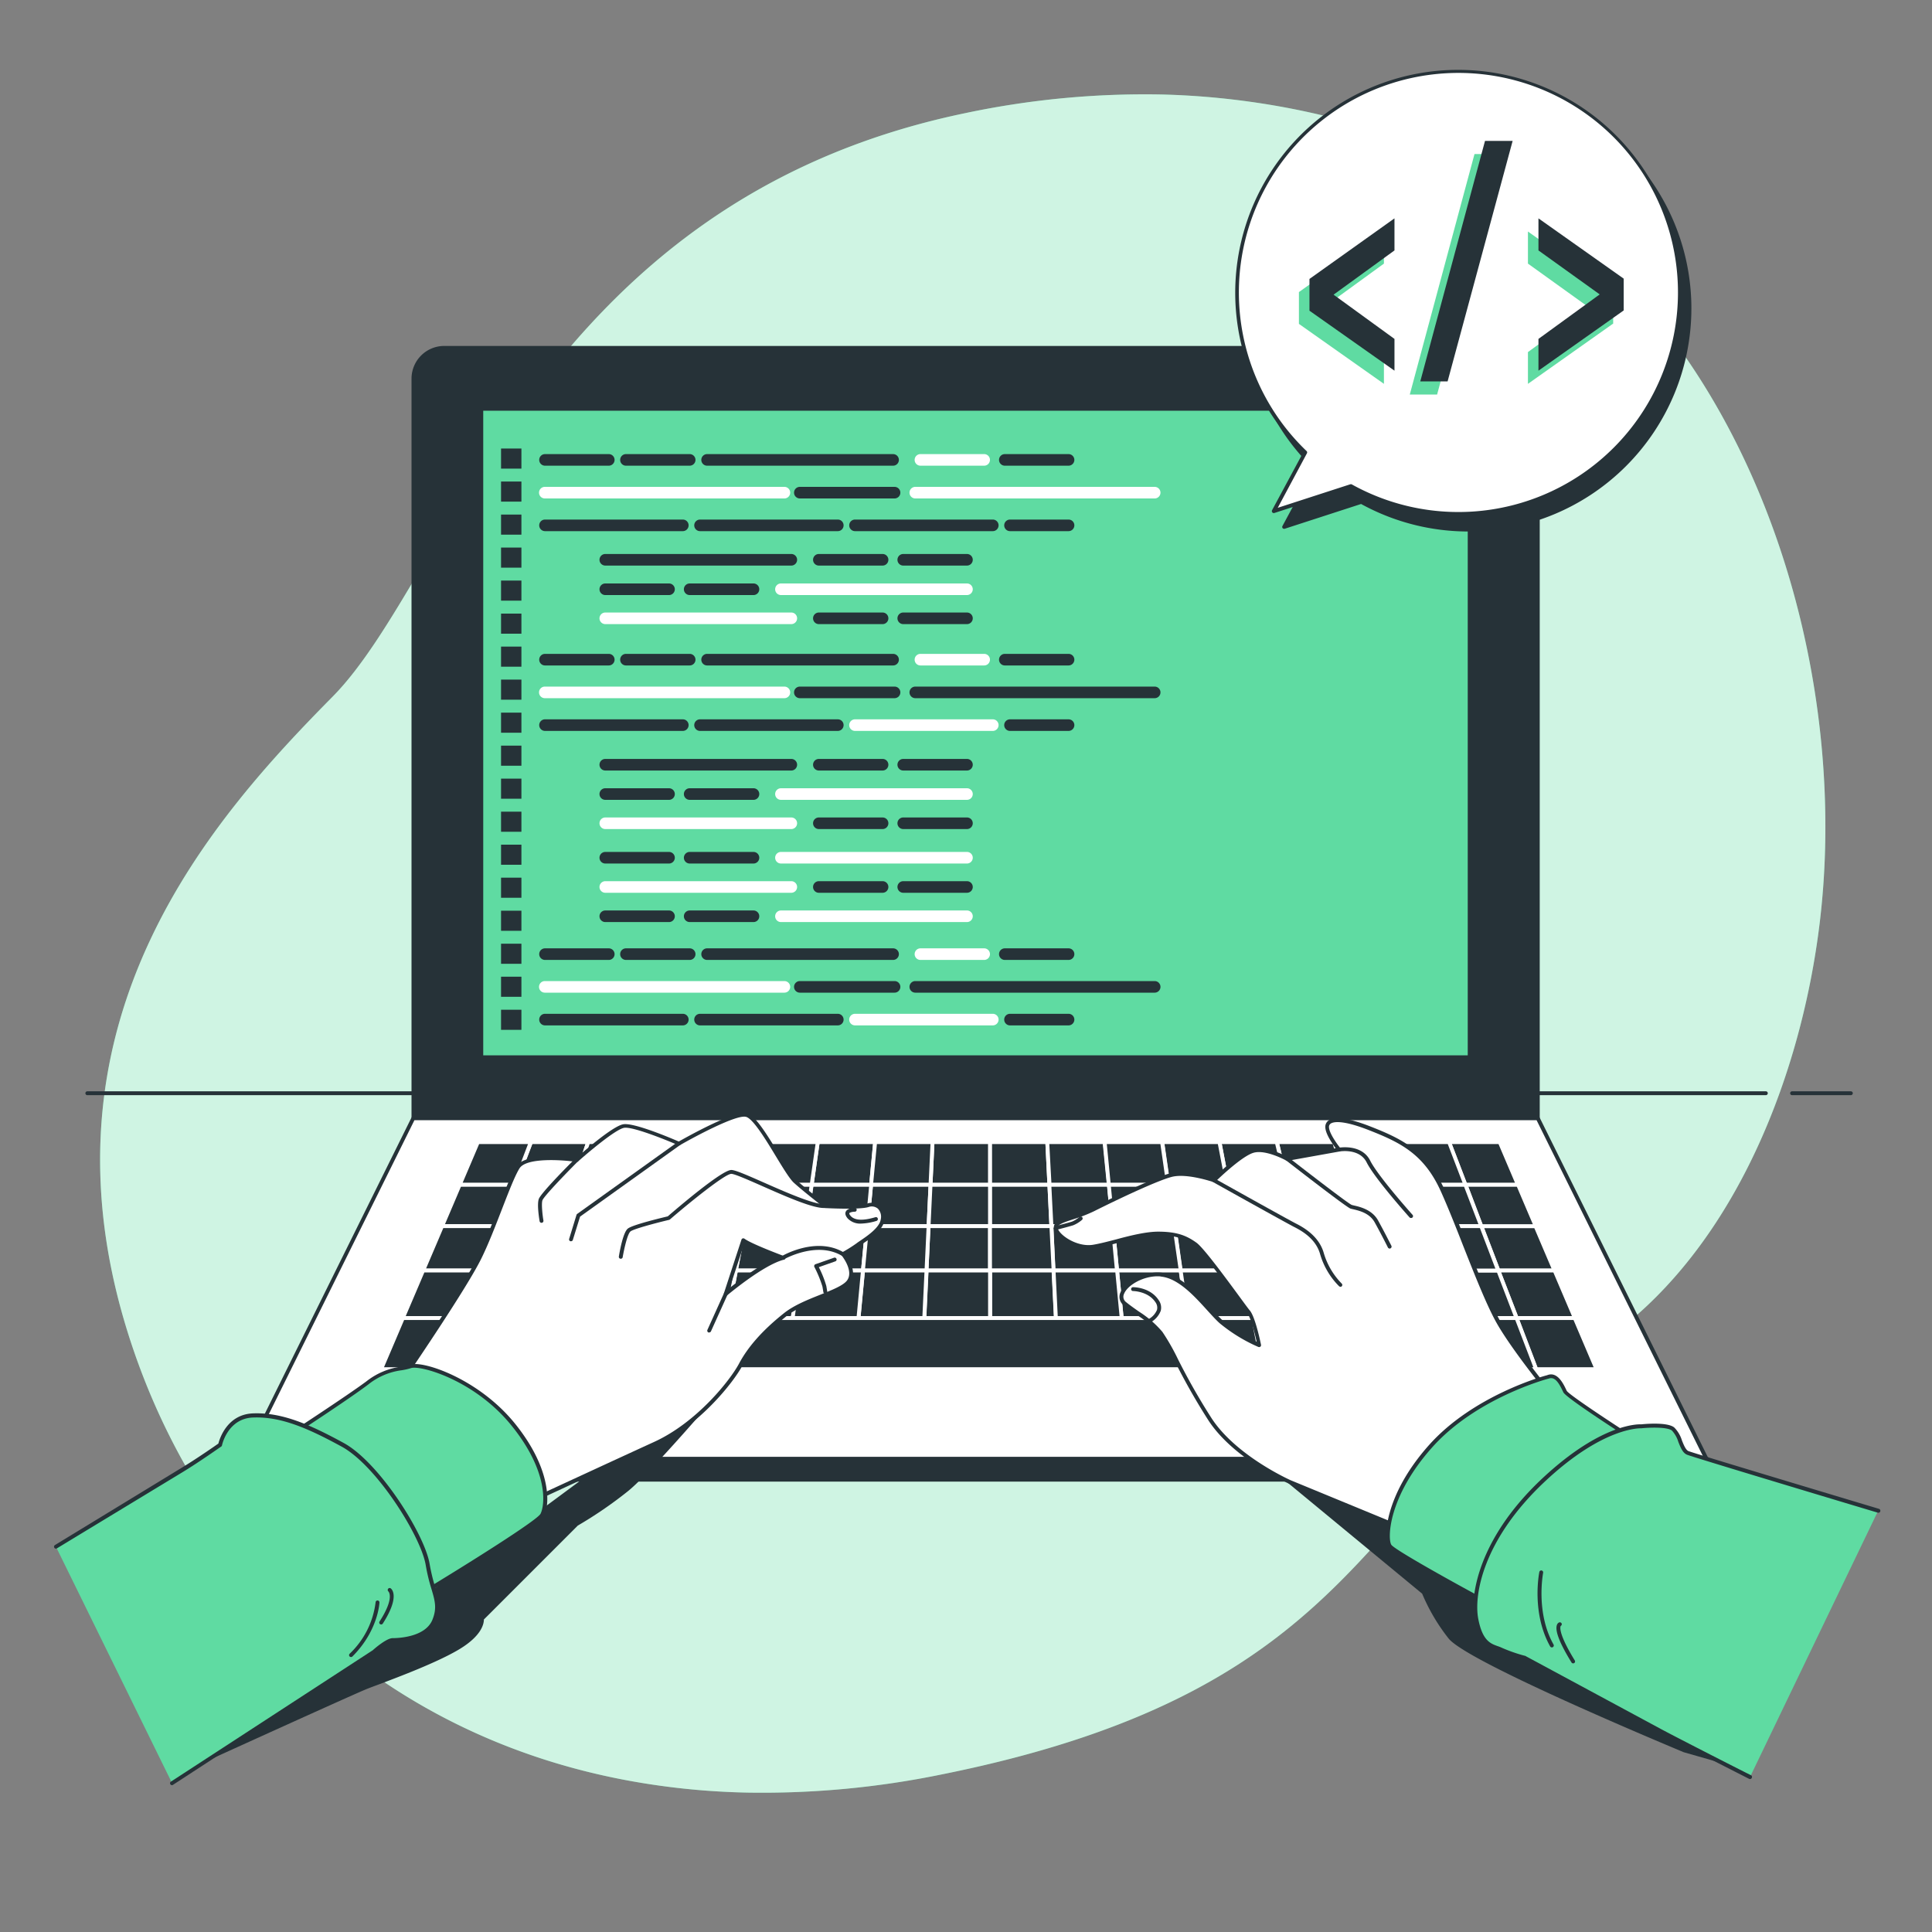 <svg xmlns="http://www.w3.org/2000/svg" viewBox="0 0 500 500"><rect x="0" y="0" width="500" height="500" fill="#808080" stroke="none"/><g id="freepik--background-simple--inject-2"><path d="M471,238.3c-4.94,41.8-24,90.4-62.14,112.73-57.6,33.74-52.78,85.63-165.2,108.2a230.54,230.54,0,0,1-49.84,4.7,191.28,191.28,0,0,1-24.47-2c-71.44-10.44-119.53-60.1-137.17-120C9,263,55.33,211.42,86.06,180.32s53.22-128,163.56-151a224.36,224.36,0,0,1,51.23-4.86c39.26,1,82.08,13.85,111.71,40.76q3.35,3,6.5,6.27C460.24,113.72,477.74,181.31,471,238.3Z" style="fill:#5FDBA2"></path><path d="M471,238.3c-4.94,41.8-24,90.4-62.14,112.73-57.6,33.74-52.78,85.63-165.2,108.2a230.54,230.54,0,0,1-49.84,4.7,191.28,191.28,0,0,1-24.47-2c-71.44-10.44-119.53-60.1-137.17-120C9,263,55.33,211.42,86.06,180.32s53.22-128,163.56-151a224.36,224.36,0,0,1,51.23-4.86c39.26,1,82.08,13.85,111.71,40.76q3.35,3,6.5,6.27C460.24,113.72,477.74,181.31,471,238.3Z" style="fill:#fff;opacity:0.7"></path></g><g id="freepik--Table--inject-2"><path d="M479,283.43H463.79a.5.5,0,0,1-.5-.5.5.5,0,0,1,.5-.5H479a.5.5,0,0,1,.5.5A.51.51,0,0,1,479,283.43Z" style="fill:#263238"></path><path d="M457,283.43H22.6a.5.5,0,0,1-.5-.5.5.5,0,0,1,.5-.5H457a.5.5,0,0,1,.5.5A.51.51,0,0,1,457,283.43Z" style="fill:#263238"></path></g><g id="freepik--Device--inject-2"><path d="M114.91,90H390a8,8,0,0,1,8,8V289.41a0,0,0,0,1,0,0h-291a0,0,0,0,1,0,0V98A8,8,0,0,1,114.91,90Z" style="fill:#263238"></path><path d="M398,289.91h-291a.5.5,0,0,1-.5-.5V98a8.47,8.47,0,0,1,8.47-8.47H390A8.48,8.48,0,0,1,398.48,98V289.41A.5.5,0,0,1,398,289.91Zm-290.54-1h290V98A7.48,7.48,0,0,0,390,90.5H114.91A7.48,7.48,0,0,0,107.44,98Z" style="fill:#263238"></path><polygon points="441.63 377.57 63.28 377.57 106.94 289.41 397.98 289.41 441.63 377.57" style="fill:#fff"></polygon><path d="M441.63,378.07H63.28a.52.52,0,0,1-.43-.24.48.48,0,0,1,0-.48l43.66-88.16a.5.5,0,0,1,.45-.28H398a.49.49,0,0,1,.44.28l43.66,88.16a.48.48,0,0,1,0,.48A.51.51,0,0,1,441.63,378.07Zm-377.55-1H440.83l-43.16-87.16H107.25Z" style="fill:#263238"></path><rect x="124.56" y="105.79" width="255.78" height="167.84" style="fill:#5FDBA2"></rect><path d="M380.35,274.12H124.56a.5.5,0,0,1-.5-.5V105.79a.5.5,0,0,1,.5-.5H380.35a.5.5,0,0,1,.5.5V273.62A.5.5,0,0,1,380.35,274.12Zm-255.29-1H379.85V106.29H125.06Z" style="fill:#263238"></path><polygon points="240.31 317.32 240.82 306.58 225.44 306.58 224.42 317.32 240.31 317.32" style="fill:#263238"></polygon><path d="M240.32,317.82h-15.9a.52.52,0,0,1-.37-.16.51.51,0,0,1-.12-.39l1-10.74a.5.5,0,0,1,.5-.45h15.38a.48.48,0,0,1,.36.15.47.47,0,0,1,.14.37l-.51,10.74A.5.5,0,0,1,240.32,317.82Zm-15.35-1h14.87l.46-9.74H225.9Z" style="fill:#fff"></path><polygon points="272.1 317.32 271.57 306.58 256.2 306.58 256.21 317.32 272.1 317.32" style="fill:#263238"></polygon><path d="M272.1,317.82H256.21a.5.5,0,0,1-.5-.5V306.58a.48.48,0,0,1,.5-.5h15.38a.49.49,0,0,1,.49.47l.53,10.74a.47.47,0,0,1-.14.37A.48.48,0,0,1,272.1,317.82Zm-15.39-1h14.86l-.47-9.74H256.7Z" style="fill:#fff"></path><polygon points="354.87 328.8 371.31 328.8 367.45 317.32 351.56 317.32 354.87 328.8" style="fill:#263238"></polygon><path d="M371.31,329.3H354.87a.49.49,0,0,1-.48-.36l-3.31-11.48a.53.53,0,0,1,.08-.44.49.49,0,0,1,.4-.2h15.89a.51.51,0,0,1,.48.34l3.86,11.48a.54.54,0,0,1-.07.46A.5.5,0,0,1,371.31,329.3Zm-16.06-1h15.37l-3.53-10.48H352.22Z" style="fill:#fff"></path><polygon points="224.42 317.32 225.44 306.58 210.06 306.58 208.53 317.32 224.42 317.32" style="fill:#263238"></polygon><path d="M224.42,317.82H208.53a.52.52,0,0,1-.38-.17.49.49,0,0,1-.11-.4l1.53-10.74a.49.49,0,0,1,.49-.43h15.38a.51.51,0,0,1,.37.16.48.48,0,0,1,.13.38l-1,10.75A.5.5,0,0,1,224.42,317.82Zm-15.31-1H224l.92-9.74H210.5Z" style="fill:#fff"></path><polygon points="192.64 317.32 194.69 306.58 179.31 306.58 176.75 317.32 192.64 317.32" style="fill:#263238"></polygon><path d="M192.64,317.82H176.75a.51.51,0,0,1-.4-.19.51.51,0,0,1-.09-.43l2.56-10.74a.5.5,0,0,1,.49-.38h15.38a.48.48,0,0,1,.38.18.5.5,0,0,1,.11.41l-2.05,10.74A.49.49,0,0,1,192.64,317.82Zm-15.26-1h14.85l1.85-9.74H179.7Z" style="fill:#fff"></path><polygon points="335.67 317.32 333.09 306.58 317.71 306.58 319.78 317.32 335.67 317.32" style="fill:#263238"></polygon><path d="M335.67,317.82H319.78a.49.49,0,0,1-.49-.41l-2.07-10.74a.49.49,0,0,1,.49-.59h15.38a.48.48,0,0,1,.48.38l2.59,10.74a.51.51,0,0,1-.1.43A.49.49,0,0,1,335.67,317.82Zm-15.48-1H335l-2.34-9.74H318.31Z" style="fill:#fff"></path><polygon points="351.56 317.32 348.46 306.58 333.09 306.58 335.67 317.32 351.56 317.32" style="fill:#263238"></polygon><path d="M351.56,317.82H335.67a.51.51,0,0,1-.49-.38l-2.58-10.75a.52.52,0,0,1,.09-.42.51.51,0,0,1,.4-.19h15.37a.5.5,0,0,1,.49.36L352,317.18a.5.5,0,0,1-.08.44A.51.51,0,0,1,351.56,317.82Zm-15.5-1H350.9l-2.81-9.74H333.72Z" style="fill:#fff"></path><polygon points="176.75 317.32 179.31 306.58 163.93 306.58 160.85 317.32 176.75 317.32" style="fill:#263238"></polygon><path d="M176.75,317.82h-15.9a.51.51,0,0,1-.4-.2.53.53,0,0,1-.08-.44l3.08-10.74a.49.49,0,0,1,.48-.36h15.38a.51.51,0,0,1,.39.19.49.49,0,0,1,.09.42l-2.56,10.74A.49.49,0,0,1,176.75,317.82Zm-15.23-1h14.83l2.32-9.74H164.31Z" style="fill:#fff"></path><polygon points="287.99 317.32 286.95 306.58 271.57 306.58 272.1 317.32 287.99 317.32" style="fill:#263238"></polygon><path d="M288,317.82H272.1a.5.5,0,0,1-.5-.48l-.52-10.74a.5.5,0,0,1,.13-.37.51.51,0,0,1,.37-.15H287a.49.49,0,0,1,.5.45l1,10.74a.51.51,0,0,1-.5.55Zm-15.41-1h14.86l-.94-9.74H272.1Z" style="fill:#fff"></path><polygon points="367.45 317.32 363.84 306.58 348.46 306.58 351.56 317.32 367.45 317.32" style="fill:#263238"></polygon><path d="M367.45,317.82H351.56a.5.5,0,0,1-.48-.36L348,306.71a.51.51,0,0,1,.48-.63h15.38a.5.5,0,0,1,.48.34l3.61,10.74a.52.52,0,0,1-.07.45A.51.51,0,0,1,367.45,317.82Zm-15.51-1h14.82l-3.28-9.74H349.13Z" style="fill:#fff"></path><polygon points="319.78 317.32 317.71 306.58 302.33 306.58 303.88 317.32 319.78 317.32" style="fill:#263238"></polygon><path d="M319.78,317.82h-15.9a.5.5,0,0,1-.49-.43l-1.55-10.74a.49.49,0,0,1,.49-.57h15.38a.5.5,0,0,1,.49.4l2.07,10.74a.51.51,0,0,1-.49.6Zm-15.46-1h14.85l-1.87-9.74H302.91Z" style="fill:#fff"></path><polygon points="303.88 317.32 302.33 306.58 286.95 306.58 287.99 317.32 303.88 317.32" style="fill:#263238"></polygon><path d="M303.88,317.82H288a.51.51,0,0,1-.5-.45l-1-10.75a.47.47,0,0,1,.12-.38.52.52,0,0,1,.37-.16h15.38a.51.51,0,0,1,.5.42l1.55,10.75a.49.49,0,0,1-.12.4A.52.52,0,0,1,303.88,317.82Zm-15.43-1h14.86l-1.41-9.74H287.5Z" style="fill:#fff"></path><polygon points="256.21 317.32 256.2 306.58 240.82 306.58 240.31 317.32 256.21 317.32" style="fill:#263238"></polygon><path d="M256.21,317.82H240.32a.52.52,0,0,1-.37-.16.5.5,0,0,1-.13-.37l.5-10.74a.5.5,0,0,1,.5-.47H256.2a.5.5,0,0,1,.5.5v10.74a.51.51,0,0,1-.15.35A.47.47,0,0,1,256.21,317.82Zm-15.37-1h14.87v-9.74H241.3Z" style="fill:#fff"></path><polygon points="144.96 317.32 129.07 317.32 124.68 328.8 141.12 328.8 144.96 317.32" style="fill:#263238"></polygon><path d="M141.12,329.3H124.68a.51.51,0,0,1-.41-.21.56.56,0,0,1-.06-.47l4.39-11.48a.51.51,0,0,1,.47-.32H145a.52.52,0,0,1,.41.21.51.51,0,0,1,.07.45L141.6,329A.5.5,0,0,1,141.12,329.3Zm-15.71-1h15.35l3.51-10.48H129.41Z" style="fill:#fff"></path><polygon points="148.55 306.58 133.17 306.58 129.07 317.32 144.96 317.32 148.55 306.58" style="fill:#263238"></polygon><path d="M145,317.82H129.07a.49.49,0,0,1-.41-.22.48.48,0,0,1-.06-.46l4.11-10.74a.48.48,0,0,1,.46-.32h15.38a.49.49,0,0,1,.48.65l-3.59,10.75A.51.51,0,0,1,145,317.82Zm-15.16-1h14.8l3.26-9.74H133.52Z" style="fill:#fff"></path><polygon points="160.85 317.32 163.93 306.58 148.55 306.58 144.96 317.32 160.85 317.32" style="fill:#263238"></polygon><path d="M160.85,317.82H145a.5.5,0,0,1-.47-.66l3.59-10.74a.49.49,0,0,1,.47-.34h15.38a.49.49,0,0,1,.4.2.5.5,0,0,1,.08.43l-3.08,10.75A.5.5,0,0,1,160.85,317.82Zm-15.19-1h14.82l2.79-9.74H148.91Z" style="fill:#fff"></path><polygon points="119.98 341.11 114.93 354.34 132.59 354.34 137.01 341.11 119.98 341.11" style="fill:#263238"></polygon><path d="M132.59,354.84H114.93a.54.54,0,0,1-.42-.22.5.5,0,0,1-.05-.46l5.05-13.23a.51.51,0,0,1,.47-.32h17a.52.52,0,0,1,.41.21.48.48,0,0,1,.06.45l-4.41,13.22A.5.5,0,0,1,132.59,354.84Zm-16.94-1h16.58l4.09-12.23h-16Z" style="fill:#fff"></path><polygon points="141.12 328.8 124.68 328.8 119.98 341.11 137.01 341.11 141.12 328.8" style="fill:#263238"></polygon><path d="M137,341.61H120a.5.5,0,0,1-.47-.68l4.7-12.31a.51.51,0,0,1,.47-.32h16.44a.52.52,0,0,1,.41.21.52.52,0,0,1,.07.45l-4.12,12.31A.5.5,0,0,1,137,341.61Zm-16.31-1h16l3.78-11.31H125Z" style="fill:#fff"></path><polygon points="137.01 341.11 132.59 354.34 150.25 354.34 154.04 341.11 137.01 341.11" style="fill:#263238"></polygon><path d="M150.26,354.84H132.59a.5.5,0,0,1-.47-.66L136.54,341a.5.5,0,0,1,.47-.34h17a.51.51,0,0,1,.4.2.5.5,0,0,1,.08.44l-3.78,13.22A.51.51,0,0,1,150.26,354.84Zm-17-1h16.59l3.5-12.23h-16Z" style="fill:#fff"></path><polygon points="208.53 317.32 210.06 306.58 194.69 306.58 192.64 317.32 208.53 317.32" style="fill:#263238"></polygon><path d="M208.53,317.82H192.64a.53.53,0,0,1-.39-.18.53.53,0,0,1-.1-.42l2-10.74a.51.51,0,0,1,.5-.4h15.37a.5.5,0,0,1,.5.57L209,317.39A.51.51,0,0,1,208.53,317.82Zm-15.29-1H208.1l1.39-9.74H195.1Z" style="fill:#fff"></path><polygon points="206.89 328.8 208.53 317.32 192.64 317.32 190.45 328.8 206.89 328.8" style="fill:#263238"></polygon><path d="M206.89,329.3H190.45a.49.49,0,0,1-.49-.59l2.19-11.49a.49.49,0,0,1,.49-.4h15.89a.5.5,0,0,1,.38.17.53.53,0,0,1,.12.4l-1.64,11.48A.51.51,0,0,1,206.89,329.3Zm-15.84-1h15.41L208,317.82h-14.9Z" style="fill:#fff"></path><polygon points="190.45 328.8 192.64 317.32 176.75 317.32 174.01 328.8 190.45 328.8" style="fill:#263238"></polygon><path d="M190.45,329.3H174a.51.51,0,0,1-.4-.19.52.52,0,0,1-.09-.42l2.74-11.49a.5.5,0,0,1,.49-.38h15.89a.46.46,0,0,1,.38.18.48.48,0,0,1,.11.41l-2.19,11.49A.49.49,0,0,1,190.45,329.3Zm-15.81-1H190l2-10.48H177.14Z" style="fill:#fff"></path><polygon points="223.33 328.8 224.42 317.32 208.53 317.32 206.89 328.8 223.33 328.8" style="fill:#263238"></polygon><path d="M223.33,329.3H206.89a.49.49,0,0,1-.49-.57L208,317.25a.49.49,0,0,1,.49-.43h15.89a.51.51,0,0,1,.37.16.52.52,0,0,1,.13.39l-1.09,11.48A.49.49,0,0,1,223.33,329.3Zm-15.86-1h15.41l1-10.48H209Z" style="fill:#fff"></path><polygon points="160.85 317.32 144.96 317.32 141.12 328.8 157.57 328.8 160.85 317.32" style="fill:#263238"></polygon><path d="M157.57,329.3H141.12a.48.48,0,0,1-.4-.2.49.49,0,0,1-.07-.45l3.84-11.49a.51.51,0,0,1,.47-.34h15.89a.48.48,0,0,1,.4.2.46.46,0,0,1,.08.44l-3.28,11.48A.5.5,0,0,1,157.57,329.3Zm-15.75-1h15.37l3-10.48H145.32Z" style="fill:#fff"></path><polygon points="358.42 341.11 375.45 341.11 371.31 328.8 354.87 328.8 358.42 341.11" style="fill:#263238"></polygon><path d="M375.45,341.61h-17a.5.5,0,0,1-.48-.36l-3.55-12.31a.53.53,0,0,1,.08-.44.52.52,0,0,1,.4-.2h16.44a.51.51,0,0,1,.48.34L375.92,341a.48.48,0,0,1-.07.45A.46.46,0,0,1,375.45,341.61Zm-16.66-1h16L371,329.3H355.53Z" style="fill:#fff"></path><polygon points="174.01 328.8 176.75 317.32 160.85 317.32 157.57 328.8 174.01 328.8" style="fill:#263238"></polygon><path d="M174,329.3H157.57a.48.48,0,0,1-.4-.2.45.45,0,0,1-.08-.43l3.28-11.49a.5.5,0,0,1,.48-.36h15.9a.51.51,0,0,1,.39.19.49.49,0,0,1,.09.42l-2.74,11.49A.49.49,0,0,1,174,329.3Zm-15.78-1h15.38l2.5-10.48H161.23Z" style="fill:#fff"></path><polygon points="141.12 328.8 137.01 341.11 154.04 341.11 157.57 328.8 141.12 328.8" style="fill:#263238"></polygon><path d="M154,341.61H137a.49.49,0,0,1-.41-.21.48.48,0,0,1-.06-.45l4.11-12.3a.5.5,0,0,1,.47-.35h16.45a.51.51,0,0,1,.48.64l-3.53,12.31A.5.5,0,0,1,154,341.61Zm-16.34-1h16l3.24-11.31H141.48Z" style="fill:#fff"></path><polygon points="321.99 328.8 319.78 317.32 303.88 317.32 305.54 328.8 321.99 328.8" style="fill:#263238"></polygon><path d="M322,329.3H305.54a.5.5,0,0,1-.49-.42l-1.66-11.49a.49.49,0,0,1,.12-.4.48.48,0,0,1,.37-.17h15.9a.5.5,0,0,1,.49.4l2.21,11.49a.5.5,0,0,1-.49.59Zm-16-1h15.4l-2-10.48h-14.9Z" style="fill:#fff"></path><polygon points="305.54 328.8 303.88 317.32 287.99 317.32 289.1 328.8 305.54 328.8" style="fill:#263238"></polygon><path d="M305.54,329.3H289.1a.5.5,0,0,1-.5-.45l-1.11-11.48a.56.56,0,0,1,.13-.39.52.52,0,0,1,.37-.16h15.89a.51.51,0,0,1,.5.43L306,328.73a.5.5,0,0,1-.5.57Zm-16-1H305l-1.52-10.48H288.54Z" style="fill:#fff"></path><polygon points="354.87 328.8 351.56 317.32 335.67 317.32 338.43 328.8 354.87 328.8" style="fill:#263238"></polygon><path d="M354.87,329.3H338.43a.5.5,0,0,1-.49-.38l-2.76-11.48a.51.51,0,0,1,.1-.43.49.49,0,0,1,.39-.19h15.89a.5.5,0,0,1,.48.36l3.31,11.49a.5.5,0,0,1-.08.43A.49.49,0,0,1,354.87,329.3Zm-16.05-1h15.39l-3-10.48H336.3Z" style="fill:#fff"></path><polygon points="256.22 328.8 256.21 317.32 240.31 317.32 239.78 328.8 256.22 328.8" style="fill:#263238"></polygon><path d="M256.22,329.3H239.78a.51.51,0,0,1-.37-.15.5.5,0,0,1-.13-.37l.54-11.49a.5.5,0,0,1,.5-.47h15.89a.5.5,0,0,1,.5.5V328.8a.49.49,0,0,1-.15.36A.5.5,0,0,1,256.22,329.3Zm-15.92-1h15.42V317.82H240.79Z" style="fill:#fff"></path><polygon points="289.1 328.8 287.99 317.32 272.1 317.32 272.66 328.8 289.1 328.8" style="fill:#263238"></polygon><path d="M289.1,329.3H272.66a.5.5,0,0,1-.5-.47l-.56-11.49a.48.48,0,0,1,.14-.37.48.48,0,0,1,.36-.15H288a.5.5,0,0,1,.5.45l1.11,11.49a.48.48,0,0,1-.13.38A.51.51,0,0,1,289.1,329.3Zm-16-1h15.41l-1-10.48H272.62Z" style="fill:#fff"></path><polygon points="272.66 328.8 272.1 317.32 256.21 317.32 256.22 328.8 272.66 328.8" style="fill:#263238"></polygon><path d="M272.66,329.3H256.22a.5.5,0,0,1-.5-.5V317.32a.54.54,0,0,1,.14-.36.52.52,0,0,1,.36-.14H272.1a.5.5,0,0,1,.5.47l.56,11.49a.47.47,0,0,1-.14.37A.48.48,0,0,1,272.66,329.3Zm-15.94-1h15.42l-.52-10.48H256.71Z" style="fill:#fff"></path><polygon points="239.78 328.8 240.31 317.32 224.42 317.32 223.33 328.8 239.78 328.8" style="fill:#263238"></polygon><path d="M239.78,329.3H223.33a.52.52,0,0,1-.37-.16.47.47,0,0,1-.12-.38l1.09-11.49a.49.49,0,0,1,.49-.45h15.9a.48.48,0,0,1,.49.52l-.53,11.49A.51.51,0,0,1,239.78,329.3Zm-15.9-1H239.3l.49-10.48H224.88Z" style="fill:#fff"></path><polygon points="289.1 328.8 290.29 341.11 307.32 341.11 305.54 328.8 289.1 328.8" style="fill:#263238"></polygon><path d="M307.32,341.61h-17a.5.5,0,0,1-.5-.45l-1.19-12.31a.52.52,0,0,1,.13-.38.5.5,0,0,1,.37-.17h16.44a.51.51,0,0,1,.5.43L307.82,341a.49.49,0,0,1-.12.4A.49.49,0,0,1,307.32,341.61Zm-16.57-1h16l-1.64-11.31H289.65Z" style="fill:#fff"></path><polygon points="305.54 328.8 307.32 341.11 324.36 341.11 321.99 328.8 305.54 328.8" style="fill:#263238"></polygon><path d="M324.35,341.61h-17a.49.49,0,0,1-.49-.43l-1.78-12.3a.48.48,0,0,1,.12-.4.49.49,0,0,1,.37-.18H322a.5.5,0,0,1,.49.41L324.85,341a.51.51,0,0,1-.11.41A.5.5,0,0,1,324.35,341.61Zm-16.59-1h16l-2.18-11.31H306.12Z" style="fill:#fff"></path><polygon points="157.57 328.8 154.04 341.11 171.07 341.11 174.01 328.8 157.57 328.8" style="fill:#263238"></polygon><path d="M171.07,341.61H154a.49.49,0,0,1-.4-.2.52.52,0,0,1-.08-.44l3.53-12.3a.49.49,0,0,1,.48-.37H174a.5.5,0,0,1,.48.62l-2.93,12.31A.5.5,0,0,1,171.07,341.61Zm-16.37-1h16l2.69-11.31H157.94Z" style="fill:#fff"></path><polygon points="321.99 328.8 324.36 341.11 341.39 341.11 338.43 328.8 321.99 328.8" style="fill:#263238"></polygon><path d="M341.39,341.61h-17a.51.51,0,0,1-.49-.4L321.5,328.9a.49.49,0,0,1,.1-.41.51.51,0,0,1,.39-.19h16.44a.49.49,0,0,1,.48.39l3,12.31a.49.49,0,0,1-.09.42A.51.51,0,0,1,341.39,341.61Zm-16.62-1h16L338,329.3H322.59Z" style="fill:#fff"></path><polygon points="256.22 328.8 256.23 341.11 273.26 341.11 272.66 328.8 256.22 328.8" style="fill:#263238"></polygon><path d="M273.26,341.61h-17a.5.5,0,0,1-.5-.5V328.8a.5.5,0,0,1,.14-.35.55.55,0,0,1,.36-.15h16.44a.5.5,0,0,1,.5.48l.6,12.31a.48.48,0,0,1-.14.37A.48.48,0,0,1,273.26,341.61Zm-16.53-1h16l-.56-11.31H256.72Z" style="fill:#fff"></path><polygon points="338.43 328.8 341.39 341.11 358.42 341.11 354.87 328.8 338.43 328.8" style="fill:#263238"></polygon><path d="M358.42,341.61h-17a.5.5,0,0,1-.49-.38l-3-12.31a.51.51,0,0,1,.1-.43.48.48,0,0,1,.39-.19h16.44a.5.5,0,0,1,.48.37L358.9,341a.53.53,0,0,1-.08.44A.51.51,0,0,1,358.42,341.61Zm-16.64-1h16l-3.26-11.31H339.06Z" style="fill:#fff"></path><polygon points="272.66 328.8 273.26 341.11 290.29 341.11 289.1 328.8 272.66 328.8" style="fill:#263238"></polygon><path d="M290.29,341.61h-17a.5.5,0,0,1-.5-.47l-.6-12.31a.47.47,0,0,1,.14-.37.48.48,0,0,1,.36-.16H289.1a.5.5,0,0,1,.5.46l1.19,12.3a.52.52,0,0,1-.13.39A.51.51,0,0,1,290.29,341.61Zm-16.55-1h16l-1.09-11.31H273.19Z" style="fill:#fff"></path><polygon points="190.45 328.8 188.1 341.11 205.13 341.11 206.89 328.8 190.45 328.8" style="fill:#263238"></polygon><path d="M205.14,341.61h-17a.48.48,0,0,1-.38-.18.5.5,0,0,1-.11-.41L190,328.71a.49.49,0,0,1,.49-.41h16.44a.51.51,0,0,1,.5.57l-1.76,12.31A.5.5,0,0,1,205.14,341.61Zm-16.43-1h16l1.62-11.31H190.86Z" style="fill:#fff"></path><polygon points="174.01 328.8 171.07 341.11 188.1 341.11 190.45 328.8 174.01 328.8" style="fill:#263238"></polygon><path d="M188.1,341.61h-17a.51.51,0,0,1-.39-.19.49.49,0,0,1-.09-.42l2.93-12.31a.5.5,0,0,1,.49-.39h16.44a.47.47,0,0,1,.38.19.47.47,0,0,1,.11.41l-2.34,12.31A.51.51,0,0,1,188.1,341.61Zm-16.39-1h16l2.15-11.31H174.4Z" style="fill:#fff"></path><polygon points="239.78 328.8 239.2 341.11 256.23 341.11 256.22 328.8 239.78 328.8" style="fill:#263238"></polygon><path d="M256.23,341.61h-17a.48.48,0,0,1-.36-.15.47.47,0,0,1-.14-.37l.58-12.31a.5.5,0,0,1,.5-.48h16.44a.51.51,0,0,1,.5.5v12.31a.51.51,0,0,1-.15.36A.5.5,0,0,1,256.23,341.61Zm-16.51-1h16V329.3H240.25Z" style="fill:#fff"></path><polygon points="223.33 328.8 222.17 341.11 239.2 341.11 239.78 328.8 223.33 328.8" style="fill:#263238"></polygon><path d="M239.2,341.61h-17a.51.51,0,0,1-.37-.16.49.49,0,0,1-.13-.38l1.17-12.31a.5.5,0,0,1,.49-.46h16.45a.52.52,0,0,1,.36.16.55.55,0,0,1,.14.37l-.58,12.31A.51.51,0,0,1,239.2,341.61Zm-16.48-1h16l.53-11.31H223.79Z" style="fill:#fff"></path><polygon points="206.89 328.8 205.13 341.11 222.17 341.11 223.33 328.8 206.89 328.8" style="fill:#263238"></polygon><path d="M222.17,341.61h-17a.5.5,0,0,1-.5-.57l1.76-12.31a.5.5,0,0,1,.49-.43h16.44a.48.48,0,0,1,.37.17.45.45,0,0,1,.13.38l-1.17,12.31A.49.49,0,0,1,222.17,341.61Zm-16.46-1h16l1.07-11.31H207.33Z" style="fill:#fff"></path><polygon points="338.43 328.8 335.67 317.32 319.78 317.32 321.99 328.8 338.43 328.8" style="fill:#263238"></polygon><path d="M338.43,329.3H322a.49.49,0,0,1-.49-.4l-2.21-11.49a.51.51,0,0,1,.1-.41.5.5,0,0,1,.39-.18h15.89a.51.51,0,0,1,.49.38l2.75,11.49a.46.46,0,0,1-.09.42A.49.49,0,0,1,338.43,329.3Zm-16-1h15.39l-2.52-10.48H320.38Z" style="fill:#fff"></path><polygon points="148.55 306.58 152.23 295.58 137.38 295.58 133.17 306.58 148.55 306.58" style="fill:#263238"></polygon><path d="M148.55,307.08H133.17a.5.5,0,0,1-.46-.68l4.2-11a.5.5,0,0,1,.46-.32h14.86a.5.5,0,0,1,.47.66l-3.67,11A.5.5,0,0,1,148.55,307.08Zm-14.65-1h14.29l3.34-10H137.72Z" style="fill:#fff"></path><polygon points="133.17 306.58 118.98 306.58 114.4 317.32 129.07 317.32 133.17 306.58" style="fill:#263238"></polygon><path d="M129.07,317.82H114.4a.52.52,0,0,1-.42-.23.49.49,0,0,1,0-.47l4.58-10.74a.51.51,0,0,1,.46-.3h14.19a.53.53,0,0,1,.42.21.5.5,0,0,1,0,.46l-4.1,10.75A.51.51,0,0,1,129.07,317.82Zm-13.91-1h13.57l3.72-9.74H119.31Z" style="fill:#fff"></path><polygon points="137.38 295.58 123.67 295.58 118.98 306.58 133.17 306.58 137.38 295.58" style="fill:#263238"></polygon><path d="M133.17,307.08H119a.5.5,0,0,1-.42-.23.49.49,0,0,1,0-.47l4.69-11a.48.48,0,0,1,.46-.3h13.7a.51.51,0,0,1,.42.22.5.5,0,0,1,.05.46l-4.2,11A.5.5,0,0,1,133.17,307.08Zm-13.43-1h13.09l3.82-10H124Z" style="fill:#fff"></path><polygon points="129.07 317.32 114.4 317.32 109.5 328.8 124.68 328.8 129.07 317.32" style="fill:#263238"></polygon><path d="M124.68,329.3H109.5a.5.5,0,0,1-.46-.69l4.9-11.49a.51.51,0,0,1,.46-.3h14.67a.49.49,0,0,1,.41.22.47.47,0,0,1,.06.46L125.15,329A.5.5,0,0,1,124.68,329.3Zm-14.42-1h14.08l4-10.48H114.73Z" style="fill:#fff"></path><polygon points="124.68 328.8 109.5 328.8 104.26 341.11 119.98 341.11 124.68 328.8" style="fill:#263238"></polygon><path d="M120,341.61H104.26a.49.49,0,0,1-.46-.69L109,328.61a.5.5,0,0,1,.46-.31h15.18a.51.51,0,0,1,.47.68l-4.7,12.31A.51.51,0,0,1,120,341.61Zm-15-1h14.62L124,329.3H109.83Z" style="fill:#fff"></path><polygon points="119.98 341.11 104.26 341.11 98.62 354.34 114.93 354.34 119.98 341.11" style="fill:#263238"></polygon><path d="M114.93,354.84H98.62a.52.52,0,0,1-.42-.23.49.49,0,0,1,0-.47l5.64-13.22a.5.5,0,0,1,.46-.31H120a.49.49,0,0,1,.41.22.53.53,0,0,1,.06.46l-5.06,13.22A.49.49,0,0,1,114.93,354.84Zm-15.55-1h15.2l4.67-12.23H104.59Z" style="fill:#fff"></path><polygon points="383.35 317.32 387.75 328.8 402.3 328.8 397.4 317.32 383.35 317.32" style="fill:#263238"></polygon><path d="M402.3,329.3H387.76a.49.49,0,0,1-.47-.32l-4.41-11.48a.5.5,0,0,1,.05-.46.5.5,0,0,1,.41-.22H397.4a.49.49,0,0,1,.46.3l4.9,11.49a.49.49,0,0,1,0,.47A.51.51,0,0,1,402.3,329.3Zm-14.2-1h13.44l-4.47-10.48h-13Z" style="fill:#fff"></path><polygon points="392.48 341.11 407.55 341.11 402.3 328.8 387.75 328.8 392.48 341.11" style="fill:#263238"></polygon><path d="M407.55,341.61H392.48a.51.51,0,0,1-.47-.32L387.29,329a.5.5,0,0,1,.47-.68H402.3a.5.5,0,0,1,.46.31L408,340.92a.5.5,0,0,1-.46.69Zm-14.73-1h14L402,329.3H388.48Z" style="fill:#fff"></path><polygon points="397.56 354.34 413.18 354.34 407.55 341.11 392.48 341.11 397.56 354.34" style="fill:#263238"></polygon><path d="M413.18,354.84H397.56a.5.5,0,0,1-.47-.32L392,341.29a.51.51,0,0,1,.47-.68h15.07a.5.5,0,0,1,.46.31l5.63,13.22a.49.49,0,0,1,0,.47A.5.5,0,0,1,413.18,354.84Zm-15.28-1h14.53l-5.21-12.23h-14Z" style="fill:#fff"></path><polygon points="271.57 306.58 271.04 295.58 256.19 295.58 256.2 306.58 271.57 306.58" style="fill:#263238"></polygon><path d="M271.58,307.08H256.2a.5.5,0,0,1-.5-.5v-11a.5.5,0,0,1,.14-.35.49.49,0,0,1,.36-.15H271a.5.5,0,0,1,.5.48l.53,11a.5.5,0,0,1-.13.37A.52.52,0,0,1,271.58,307.08Zm-14.88-1h14.35l-.49-10H256.69Z" style="fill:#fff"></path><polygon points="383.35 317.32 397.4 317.32 392.82 306.58 379.22 306.58 383.35 317.32" style="fill:#263238"></polygon><path d="M397.4,317.82H383.34a.5.5,0,0,1-.46-.32l-4.12-10.75a.49.49,0,0,1,.46-.67h13.61a.51.51,0,0,1,.46.3l4.57,10.74a.49.49,0,0,1,0,.47A.5.5,0,0,1,397.4,317.82Zm-13.71-1h13l-4.15-9.74H380Z" style="fill:#fff"></path><polygon points="375.45 341.11 392.48 341.11 387.75 328.8 371.31 328.8 375.45 341.11" style="fill:#263238"></polygon><path d="M392.48,341.61h-17a.5.5,0,0,1-.48-.34L370.84,329a.5.5,0,0,1,.47-.66h16.45a.5.5,0,0,1,.46.32L393,340.93a.52.52,0,0,1-.06.47A.51.51,0,0,1,392.48,341.61Zm-16.67-1h15.94l-4.34-11.31H372Z" style="fill:#fff"></path><polygon points="163.93 306.58 167.08 295.58 152.23 295.58 148.55 306.58 163.93 306.58" style="fill:#263238"></polygon><path d="M163.93,307.08H148.55a.5.5,0,0,1-.47-.66l3.67-11a.51.51,0,0,1,.48-.34h14.85a.51.51,0,0,1,.4.2.53.53,0,0,1,.08.44l-3.15,11A.5.5,0,0,1,163.93,307.08Zm-14.68-1h14.3l2.86-10H152.59Z" style="fill:#fff"></path><polygon points="363.84 306.58 367.45 317.32 383.35 317.32 379.22 306.58 363.84 306.58" style="fill:#263238"></polygon><path d="M383.34,317.82H367.45a.51.51,0,0,1-.47-.34l-3.61-10.74a.51.51,0,0,1,.07-.46.48.48,0,0,1,.4-.2h15.38a.5.5,0,0,1,.47.32l4.12,10.74a.5.5,0,0,1-.05.46A.51.51,0,0,1,383.34,317.82Zm-15.53-1h14.81l-3.74-9.74H364.54Z" style="fill:#fff"></path><polygon points="392.82 306.58 388.14 295.58 375 295.58 379.22 306.58 392.82 306.58" style="fill:#263238"></polygon><path d="M392.83,307.08H379.22a.49.49,0,0,1-.46-.32l-4.23-11a.5.5,0,0,1,.06-.46.49.49,0,0,1,.41-.22h13.14a.51.51,0,0,1,.46.3l4.69,11a.49.49,0,0,1-.05.47A.5.5,0,0,1,392.83,307.08Zm-13.26-1h12.5l-4.26-10H375.73Z" style="fill:#fff"></path><polygon points="379.22 306.58 375 295.58 360.15 295.58 363.84 306.58 379.22 306.58" style="fill:#263238"></polygon><path d="M379.22,307.08H363.84a.51.51,0,0,1-.47-.34l-3.7-11a.52.52,0,0,1,.07-.45.52.52,0,0,1,.41-.21H375a.51.51,0,0,1,.47.32l4.22,11a.51.51,0,0,1-.47.68Zm-15-1h14.29l-3.83-10H360.84Z" style="fill:#fff"></path><polygon points="324.36 341.11 326.9 354.34 344.56 354.34 341.39 341.11 324.36 341.11" style="fill:#263238"></polygon><path d="M344.56,354.84H326.9a.49.49,0,0,1-.49-.41l-2.55-13.22a.53.53,0,0,1,.11-.42.51.51,0,0,1,.38-.18h17a.49.49,0,0,1,.48.39l3.18,13.22a.51.51,0,0,1-.09.43A.51.51,0,0,1,344.56,354.84Zm-17.25-1h16.62L341,341.61H325Z" style="fill:#fff"></path><polygon points="379.89 354.34 397.56 354.34 392.48 341.11 375.45 341.11 379.89 354.34" style="fill:#263238"></polygon><path d="M397.56,354.84H379.89a.51.51,0,0,1-.47-.34L375,341.27a.52.52,0,0,1,.07-.45.52.52,0,0,1,.41-.21h17a.51.51,0,0,1,.47.32L398,354.16a.5.5,0,0,1,0,.46A.52.52,0,0,1,397.56,354.84Zm-17.31-1h16.58l-4.69-12.23h-16Z" style="fill:#fff"></path><polygon points="363.84 306.58 360.15 295.58 345.3 295.58 348.46 306.58 363.84 306.58" style="fill:#263238"></polygon><path d="M363.84,307.08H348.46a.51.51,0,0,1-.48-.37l-3.16-11a.47.47,0,0,1,.08-.44.51.51,0,0,1,.4-.2h14.85a.51.51,0,0,1,.47.34l3.7,11a.52.52,0,0,1-.07.45A.51.51,0,0,1,363.84,307.08Zm-15-1h14.31l-3.36-10H346Z" style="fill:#fff"></path><polygon points="358.42 341.11 362.23 354.34 379.89 354.34 375.45 341.11 358.42 341.11" style="fill:#263238"></polygon><path d="M379.89,354.84H362.23a.5.5,0,0,1-.48-.37l-3.81-13.22a.47.47,0,0,1,.08-.44.51.51,0,0,1,.4-.2h17a.51.51,0,0,1,.47.34l4.45,13.23a.52.52,0,0,1-.07.45A.52.52,0,0,1,379.89,354.84Zm-17.29-1h16.6l-4.11-12.23h-16Z" style="fill:#fff"></path><polygon points="341.39 341.11 344.56 354.34 362.23 354.34 358.42 341.11 341.39 341.11" style="fill:#263238"></polygon><path d="M362.23,354.84H344.56a.49.49,0,0,1-.48-.39l-3.18-13.22a.51.51,0,0,1,.09-.43.51.51,0,0,1,.4-.19h17a.5.5,0,0,1,.48.36l3.81,13.23a.53.53,0,0,1-.08.44A.54.54,0,0,1,362.23,354.84Zm-17.27-1h16.6L358,341.61H342Z" style="fill:#fff"></path><polygon points="371.31 328.8 387.75 328.8 383.35 317.32 367.45 317.32 371.31 328.8" style="fill:#263238"></polygon><path d="M387.76,329.3H371.31a.49.49,0,0,1-.47-.34L367,317.48a.5.5,0,0,1,.47-.66h15.89a.5.5,0,0,1,.47.32l4.41,11.48a.49.49,0,0,1-.46.68Zm-16.09-1H387l-4-10.48H368.15Z" style="fill:#fff"></path><polygon points="225.44 306.58 226.48 295.58 211.63 295.58 210.06 306.58 225.44 306.58" style="fill:#263238"></polygon><path d="M225.44,307.08H210.06a.49.49,0,0,1-.37-.18.47.47,0,0,1-.12-.39l1.57-11a.49.49,0,0,1,.49-.43h14.85a.51.51,0,0,1,.37.16.48.48,0,0,1,.13.39l-1,11A.5.5,0,0,1,225.44,307.08Zm-14.8-1H225l.94-10H212.07Z" style="fill:#fff"></path><polygon points="348.46 306.58 345.3 295.58 330.45 295.58 333.09 306.58 348.46 306.58" style="fill:#263238"></polygon><path d="M348.46,307.08H333.09a.5.5,0,0,1-.49-.39l-2.64-11a.51.51,0,0,1,.09-.43.51.51,0,0,1,.4-.19H345.3a.5.5,0,0,1,.48.36l3.17,11a.51.51,0,0,1-.49.64Zm-15-1H347.8l-2.88-10H331.08Z" style="fill:#fff"></path><polygon points="210.06 306.58 211.63 295.58 196.78 295.58 194.69 306.58 210.06 306.58" style="fill:#263238"></polygon><path d="M210.06,307.08H194.69a.51.51,0,0,1-.39-.19.54.54,0,0,1-.11-.41l2.1-11a.49.49,0,0,1,.49-.41h14.85a.49.49,0,0,1,.38.17.49.49,0,0,1,.12.4l-1.57,11A.51.51,0,0,1,210.06,307.08Zm-14.77-1h14.34l1.43-10H197.19Z" style="fill:#fff"></path><polygon points="256.2 306.58 256.19 295.58 241.34 295.58 240.82 306.58 256.2 306.58" style="fill:#263238"></polygon><path d="M256.2,307.08H240.82a.48.48,0,0,1-.36-.16.47.47,0,0,1-.14-.37l.52-11a.5.5,0,0,1,.5-.48h14.85a.5.5,0,0,1,.5.5v11a.51.51,0,0,1-.5.5Zm-14.86-1H255.7v-10H241.81Z" style="fill:#fff"></path><polygon points="194.69 306.58 196.78 295.58 181.93 295.58 179.31 306.58 194.69 306.58" style="fill:#263238"></polygon><path d="M194.69,307.08H179.31a.51.51,0,0,1-.4-.19.54.54,0,0,1-.09-.43l2.62-11a.51.51,0,0,1,.49-.38h14.85a.53.53,0,0,1,.39.18.51.51,0,0,1,.1.41l-2.09,11A.5.5,0,0,1,194.69,307.08Zm-14.75-1h14.33l1.91-10H182.32Z" style="fill:#fff"></path><polygon points="179.31 306.58 181.93 295.58 167.08 295.58 163.93 306.58 179.31 306.58" style="fill:#263238"></polygon><path d="M179.31,307.08H163.93a.51.51,0,0,1-.4-.2.53.53,0,0,1-.08-.44l3.15-11a.5.5,0,0,1,.48-.36h14.85a.49.49,0,0,1,.39.19.51.51,0,0,1,.1.43l-2.63,11A.49.49,0,0,1,179.31,307.08Zm-14.72-1h14.32l2.39-10H167.45Z" style="fill:#fff"></path><polygon points="240.82 306.58 241.34 295.58 226.48 295.58 225.44 306.58 240.82 306.58" style="fill:#263238"></polygon><path d="M240.82,307.08H225.44a.5.5,0,0,1-.37-.17.52.52,0,0,1-.13-.38l1.05-11a.5.5,0,0,1,.49-.45h14.86a.52.52,0,0,1,.36.16.52.52,0,0,1,.14.36l-.52,11A.5.5,0,0,1,240.82,307.08Zm-14.83-1h14.35l.47-10H226.94Z" style="fill:#fff"></path><polygon points="333.09 306.58 330.45 295.58 315.59 295.58 317.71 306.58 333.09 306.58" style="fill:#263238"></polygon><path d="M333.09,307.08H317.71a.49.49,0,0,1-.49-.41l-2.12-11a.51.51,0,0,1,.49-.6h14.86a.49.49,0,0,1,.48.38l2.64,11a.5.5,0,0,1-.48.62Zm-15-1h14.33l-2.4-10H316.2Z" style="fill:#fff"></path><polygon points="317.71 306.58 315.59 295.58 300.74 295.58 302.33 306.58 317.71 306.58" style="fill:#263238"></polygon><path d="M317.71,307.08H302.33a.5.5,0,0,1-.49-.43l-1.59-11a.52.52,0,0,1,.11-.4.52.52,0,0,1,.38-.17h14.85a.51.51,0,0,1,.5.41l2.11,11a.47.47,0,0,1-.11.41A.47.47,0,0,1,317.71,307.08Zm-14.95-1H317.1l-1.92-10H301.32Z" style="fill:#fff"></path><polygon points="286.95 306.58 285.89 295.58 271.04 295.58 271.57 306.58 286.95 306.58" style="fill:#263238"></polygon><path d="M287,307.08H271.58a.5.5,0,0,1-.5-.48l-.54-11a.46.46,0,0,1,.14-.37.48.48,0,0,1,.36-.16h14.85a.51.51,0,0,1,.5.45l1.06,11a.51.51,0,0,1-.5.55Zm-14.9-1H286.4l-1-10H271.56Z" style="fill:#fff"></path><polygon points="324.36 341.11 307.32 341.11 290.29 341.11 273.26 341.11 256.23 341.11 239.2 341.11 222.17 341.11 205.13 341.11 188.1 341.11 171.07 341.11 154.04 341.11 150.25 354.34 167.92 354.34 185.58 354.34 203.25 354.34 220.91 354.34 238.58 354.34 256.24 354.34 273.91 354.34 291.57 354.34 309.23 354.34 326.9 354.34 324.36 341.11" style="fill:#263238"></polygon><path d="M326.9,354.84H150.26a.51.51,0,0,1-.4-.2.47.47,0,0,1-.08-.44L153.56,341a.5.5,0,0,1,.48-.36H324.35a.51.51,0,0,1,.5.41l2.54,13.22a.49.49,0,0,1-.1.41A.51.51,0,0,1,326.9,354.84Zm-176-1H326.29l-2.35-12.23H154.42Z" style="fill:#fff"></path><polygon points="302.33 306.58 300.74 295.58 285.89 295.58 286.95 306.58 302.33 306.58" style="fill:#263238"></polygon><path d="M302.33,307.08H287a.5.5,0,0,1-.49-.46l-1.07-11a.52.52,0,0,1,.13-.38.48.48,0,0,1,.37-.17h14.85a.51.51,0,0,1,.5.43l1.59,11a.52.52,0,0,1-.12.4A.51.51,0,0,1,302.33,307.08Zm-14.92-1h14.34l-1.44-10H286.44Z" style="fill:#fff"></path><rect x="63.28" y="377.57" width="378.52" height="5.37" style="fill:#263238"></rect><path d="M441.8,383.44H63.28a.5.5,0,0,1-.5-.5v-5.37a.5.5,0,0,1,.5-.5H441.8a.5.5,0,0,1,.5.5v5.37A.5.5,0,0,1,441.8,383.44Zm-378-1H441.3v-4.37H63.78Z" style="fill:#263238"></path><path d="M157.55,120.52h-16.5a1.5,1.5,0,0,1,0-3h16.5a1.5,1.5,0,0,1,0,3Z" style="fill:#263238"></path><path d="M203,129h-62a1.5,1.5,0,1,1,0-3h62a1.5,1.5,0,1,1,0,3Z" style="fill:#fff"></path><path d="M298.83,129H236.88a1.5,1.5,0,1,1,0-3h61.95a1.5,1.5,0,0,1,0,3Z" style="fill:#fff"></path><path d="M231.53,129H207a1.5,1.5,0,1,1,0-3h24.51a1.5,1.5,0,1,1,0,3Z" style="fill:#263238"></path><path d="M176.71,137.46H141.05a1.5,1.5,0,0,1,0-3h35.66a1.5,1.5,0,0,1,0,3Z" style="fill:#263238"></path><path d="M216.82,137.46H181.17a1.5,1.5,0,0,1,0-3h35.65a1.5,1.5,0,0,1,0,3Z" style="fill:#263238"></path><path d="M256.93,137.46H221.28a1.5,1.5,0,0,1,0-3h35.65a1.5,1.5,0,0,1,0,3Z" style="fill:#263238"></path><path d="M276.54,137.46H261.39a1.5,1.5,0,0,1,0-3h15.15a1.5,1.5,0,0,1,0,3Z" style="fill:#263238"></path><path d="M178.49,120.52H162a1.5,1.5,0,0,1,0-3h16.49a1.5,1.5,0,0,1,0,3Z" style="fill:#263238"></path><path d="M276.54,120.52H260.05a1.5,1.5,0,0,1,0-3h16.49a1.5,1.5,0,0,1,0,3Z" style="fill:#263238"></path><path d="M254.7,120.52H238.21a1.5,1.5,0,0,1,0-3H254.7a1.5,1.5,0,0,1,0,3Z" style="fill:#fff"></path><path d="M231.08,120.52H183a1.5,1.5,0,0,1,0-3h48.13a1.5,1.5,0,0,1,0,3Z" style="fill:#263238"></path><path d="M157.55,172.22h-16.5a1.5,1.5,0,0,1,0-3h16.5a1.5,1.5,0,0,1,0,3Z" style="fill:#263238"></path><path d="M203,180.69h-62a1.5,1.5,0,0,1,0-3h62a1.5,1.5,0,0,1,0,3Z" style="fill:#fff"></path><path d="M298.83,180.69H236.88a1.5,1.5,0,0,1,0-3h61.95a1.5,1.5,0,0,1,0,3Z" style="fill:#263238"></path><path d="M231.53,180.69H207a1.5,1.5,0,0,1,0-3h24.51a1.5,1.5,0,1,1,0,3Z" style="fill:#263238"></path><path d="M176.71,189.16H141.05a1.5,1.5,0,0,1,0-3h35.66a1.5,1.5,0,0,1,0,3Z" style="fill:#263238"></path><path d="M216.82,189.16H181.17a1.5,1.5,0,0,1,0-3h35.65a1.5,1.5,0,0,1,0,3Z" style="fill:#263238"></path><path d="M256.93,189.16H221.28a1.5,1.5,0,0,1,0-3h35.65a1.5,1.5,0,0,1,0,3Z" style="fill:#fff"></path><path d="M276.54,189.16H261.39a1.5,1.5,0,0,1,0-3h15.15a1.5,1.5,0,0,1,0,3Z" style="fill:#263238"></path><path d="M178.49,172.22H162a1.5,1.5,0,0,1,0-3h16.49a1.5,1.5,0,0,1,0,3Z" style="fill:#263238"></path><path d="M276.54,172.22H260.05a1.5,1.5,0,0,1,0-3h16.49a1.5,1.5,0,0,1,0,3Z" style="fill:#263238"></path><path d="M254.7,172.22H238.21a1.5,1.5,0,0,1,0-3H254.7a1.5,1.5,0,0,1,0,3Z" style="fill:#fff"></path><path d="M231.08,172.22H183a1.5,1.5,0,0,1,0-3h48.13a1.5,1.5,0,0,1,0,3Z" style="fill:#263238"></path><path d="M157.55,248.43h-16.5a1.5,1.5,0,0,1,0-3h16.5a1.5,1.5,0,0,1,0,3Z" style="fill:#263238"></path><path d="M203,256.9h-62a1.5,1.5,0,0,1,0-3h62a1.5,1.5,0,0,1,0,3Z" style="fill:#fff"></path><path d="M298.83,256.9H236.88a1.5,1.5,0,0,1,0-3h61.95a1.5,1.5,0,0,1,0,3Z" style="fill:#263238"></path><path d="M231.53,256.9H207a1.5,1.5,0,0,1,0-3h24.51a1.5,1.5,0,1,1,0,3Z" style="fill:#263238"></path><path d="M176.71,265.37H141.05a1.5,1.5,0,0,1,0-3h35.66a1.5,1.5,0,1,1,0,3Z" style="fill:#263238"></path><path d="M216.82,265.37H181.17a1.5,1.5,0,1,1,0-3h35.65a1.5,1.5,0,0,1,0,3Z" style="fill:#263238"></path><path d="M256.93,265.37H221.28a1.5,1.5,0,1,1,0-3h35.65a1.5,1.5,0,0,1,0,3Z" style="fill:#fff"></path><path d="M276.54,265.37H261.39a1.5,1.5,0,0,1,0-3h15.15a1.5,1.5,0,1,1,0,3Z" style="fill:#263238"></path><path d="M178.49,248.43H162a1.5,1.5,0,0,1,0-3h16.49a1.5,1.5,0,0,1,0,3Z" style="fill:#263238"></path><path d="M276.54,248.43H260.05a1.5,1.5,0,0,1,0-3h16.49a1.5,1.5,0,0,1,0,3Z" style="fill:#263238"></path><path d="M254.7,248.43H238.21a1.5,1.5,0,1,1,0-3H254.7a1.5,1.5,0,0,1,0,3Z" style="fill:#fff"></path><path d="M231.08,248.43H183a1.5,1.5,0,0,1,0-3h48.13a1.5,1.5,0,0,1,0,3Z" style="fill:#263238"></path><path d="M250.25,146.37H233.76a1.5,1.5,0,0,1,0-3h16.49a1.5,1.5,0,0,1,0,3Z" style="fill:#263238"></path><path d="M228.41,146.37H211.92a1.5,1.5,0,1,1,0-3h16.49a1.5,1.5,0,0,1,0,3Z" style="fill:#263238"></path><path d="M204.79,146.37H156.65a1.5,1.5,0,1,1,0-3h48.14a1.5,1.5,0,0,1,0,3Z" style="fill:#263238"></path><path d="M250.25,161.52H233.76a1.5,1.5,0,0,1,0-3h16.49a1.5,1.5,0,0,1,0,3Z" style="fill:#263238"></path><path d="M228.41,161.52H211.92a1.5,1.5,0,0,1,0-3h16.49a1.5,1.5,0,0,1,0,3Z" style="fill:#263238"></path><path d="M204.79,161.52H156.65a1.5,1.5,0,0,1,0-3h48.14a1.5,1.5,0,0,1,0,3Z" style="fill:#fff"></path><path d="M173.14,154H156.65a1.5,1.5,0,0,1,0-3h16.49a1.5,1.5,0,0,1,0,3Z" style="fill:#263238"></path><path d="M195,154H178.49a1.5,1.5,0,0,1,0-3H195a1.5,1.5,0,0,1,0,3Z" style="fill:#263238"></path><path d="M250.25,154H202.11a1.5,1.5,0,0,1,0-3h48.14a1.5,1.5,0,0,1,0,3Z" style="fill:#fff"></path><path d="M250.25,199.41H233.76a1.5,1.5,0,0,1,0-3h16.49a1.5,1.5,0,0,1,0,3Z" style="fill:#263238"></path><path d="M228.41,199.41H211.92a1.5,1.5,0,0,1,0-3h16.49a1.5,1.5,0,0,1,0,3Z" style="fill:#263238"></path><path d="M204.79,199.41H156.65a1.5,1.5,0,0,1,0-3h48.14a1.5,1.5,0,0,1,0,3Z" style="fill:#263238"></path><path d="M250.25,214.56H233.76a1.5,1.5,0,0,1,0-3h16.49a1.5,1.5,0,0,1,0,3Z" style="fill:#263238"></path><path d="M228.41,214.56H211.92a1.5,1.5,0,0,1,0-3h16.49a1.5,1.5,0,1,1,0,3Z" style="fill:#263238"></path><path d="M204.79,214.56H156.65a1.5,1.5,0,0,1,0-3h48.14a1.5,1.5,0,1,1,0,3Z" style="fill:#fff"></path><path d="M173.14,207H156.65a1.5,1.5,0,0,1,0-3h16.49a1.5,1.5,0,0,1,0,3Z" style="fill:#263238"></path><path d="M195,207H178.49a1.5,1.5,0,0,1,0-3H195a1.5,1.5,0,0,1,0,3Z" style="fill:#263238"></path><path d="M250.25,207H202.11a1.5,1.5,0,0,1,0-3h48.14a1.5,1.5,0,0,1,0,3Z" style="fill:#fff"></path><path d="M173.14,223.48H156.65a1.5,1.5,0,0,1,0-3h16.49a1.5,1.5,0,0,1,0,3Z" style="fill:#263238"></path><path d="M195,223.48H178.49a1.5,1.5,0,0,1,0-3H195a1.5,1.5,0,0,1,0,3Z" style="fill:#263238"></path><path d="M250.25,223.48H202.11a1.5,1.5,0,0,1,0-3h48.14a1.5,1.5,0,0,1,0,3Z" style="fill:#fff"></path><path d="M173.14,238.63H156.65a1.5,1.5,0,1,1,0-3h16.49a1.5,1.5,0,0,1,0,3Z" style="fill:#263238"></path><path d="M195,238.63H178.49a1.5,1.5,0,0,1,0-3H195a1.5,1.5,0,1,1,0,3Z" style="fill:#263238"></path><path d="M250.25,238.63H202.11a1.5,1.5,0,0,1,0-3h48.14a1.5,1.5,0,0,1,0,3Z" style="fill:#fff"></path><path d="M250.25,231.05H233.76a1.5,1.5,0,0,1,0-3h16.49a1.5,1.5,0,0,1,0,3Z" style="fill:#263238"></path><path d="M228.41,231.05H211.92a1.5,1.5,0,0,1,0-3h16.49a1.5,1.5,0,1,1,0,3Z" style="fill:#263238"></path><path d="M204.79,231.05H156.65a1.5,1.5,0,0,1,0-3h48.14a1.5,1.5,0,1,1,0,3Z" style="fill:#fff"></path><rect x="129.67" y="116.08" width="5.27" height="5.2" style="fill:#263238"></rect><rect x="129.67" y="124.62" width="5.27" height="5.2" style="fill:#263238"></rect><rect x="129.67" y="133.17" width="5.27" height="5.2" style="fill:#263238"></rect><rect x="129.67" y="141.71" width="5.27" height="5.2" style="fill:#263238"></rect><rect x="129.67" y="150.25" width="5.27" height="5.2" style="fill:#263238"></rect><rect x="129.67" y="158.8" width="5.27" height="5.2" style="fill:#263238"></rect><rect x="129.67" y="167.34" width="5.27" height="5.2" style="fill:#263238"></rect><rect x="129.67" y="175.88" width="5.27" height="5.2" style="fill:#263238"></rect><rect x="129.67" y="184.43" width="5.27" height="5.2" style="fill:#263238"></rect><rect x="129.67" y="192.97" width="5.27" height="5.2" style="fill:#263238"></rect><rect x="129.67" y="201.51" width="5.27" height="5.2" style="fill:#263238"></rect><rect x="129.67" y="210.06" width="5.27" height="5.2" style="fill:#263238"></rect><rect x="129.67" y="218.6" width="5.27" height="5.2" style="fill:#263238"></rect><rect x="129.67" y="227.14" width="5.27" height="5.2" style="fill:#263238"></rect><rect x="129.67" y="235.69" width="5.27" height="5.2" style="fill:#263238"></rect><rect x="129.67" y="244.23" width="5.27" height="5.2" style="fill:#263238"></rect><rect x="129.67" y="252.77" width="5.27" height="5.2" style="fill:#263238"></rect><rect x="129.67" y="261.32" width="5.27" height="5.2" style="fill:#263238"></rect></g><g id="freepik--speech-bubble--inject-2"><path d="M380,22.66a57.18,57.18,0,0,0-39.52,98.51l-8.14,15.2,20-6.48A57.19,57.19,0,1,0,380,22.66Z" style="fill:#263238"></path><path d="M380,137.55a57.64,57.64,0,0,1-27.75-7.12l-19.76,6.41a.53.53,0,0,1-.54-.15.5.5,0,0,1-.05-.56l8-14.86a57.69,57.69,0,1,1,97.83-41.42A57.76,57.76,0,0,1,380,137.55Zm-27.7-8.16a.42.42,0,0,1,.24.07,56.7,56.7,0,1,0-29.23-49.61,56.22,56.22,0,0,0,17.51,41,.52.52,0,0,1,.1.6l-7.55,14.1,18.77-6.09Z" style="fill:#263238"></path><path d="M377.31,18.58a57.18,57.18,0,0,0-39.52,98.51l-8.14,15.19,20-6.47A57.19,57.19,0,1,0,377.31,18.58Z" style="fill:#fff"></path><path d="M377.31,133.46a57.8,57.8,0,0,1-27.75-7.11l-19.75,6.41a.51.51,0,0,1-.54-.16.52.52,0,0,1-.06-.56l8-14.85a57.69,57.69,0,1,1,40.14,16.27Zm-27.69-8.15a.53.53,0,0,1,.24.06,56.82,56.82,0,1,0-11.72-8.64.49.49,0,0,1,.09.59l-7.55,14.1,18.78-6.09Z" style="fill:#263238"></path><g id="freepik--Code--inject-2"><path d="M358.16,99.34l-22-15.52V75.59l22-15.67v8.3L342.41,79.67l15.75,11.45Z" style="fill:#5FDBA2"></path><path d="M364.85,102.11,381.6,39.86h7.15l-16.83,62.25Z" style="fill:#5FDBA2"></path><path d="M395.43,99.34V91.12l15.83-11.53L395.43,68.22v-8.3l22.06,15.6v8.22Z" style="fill:#5FDBA2"></path><path d="M360.89,95.93l-22-15.52V72.19l22-15.68v8.3L345.13,76.26l15.76,11.45Z" style="fill:#263238"></path><path d="M367.57,98.7l16.75-62.24h7.15L374.64,98.7Z" style="fill:#263238"></path><path d="M398.15,95.93V87.71L414,76.19,398.15,64.81v-8.3l22.06,15.6v8.23Z" style="fill:#263238"></path></g></g><g id="freepik--hand-2--inject-2"><path d="M333.83,383.53l34.63,28.59a49.6,49.6,0,0,0,6.81,11.57c4.77,6.13,60.6,29.28,60.6,29.28l9.53,2.72-104.17-78.3Z" style="fill:#263238"></path><path d="M445.4,456.19a.36.36,0,0,1-.14,0l-9.53-2.72c-2.34-1-56.06-23.29-60.85-29.45a49.76,49.76,0,0,1-6.83-11.58l-34.53-28.5a.51.51,0,0,1-.19-.39.53.53,0,0,1,.18-.39l7.4-6.13a.5.5,0,0,1,.62,0l104.17,78.3a.51.51,0,0,1,.15.63A.5.5,0,0,1,445.4,456.19ZM334.62,383.53l34.16,28.2a.51.51,0,0,1,.15.21,49.13,49.13,0,0,0,6.74,11.45c4.63,5.95,59.83,28.89,60.39,29.12l6.88,2L341.24,378Z" style="fill:#263238"></path><path d="M401.28,360.82s-9.29-11.36-13.42-18.58-10-24.09-14.46-34.07-11-13.07-18.92-16.17-11-2.41-11-.34,3.1,5.85,3.1,5.85l-13.42,2.41s-5.51-3.1-8.95-2.07-10,7.57-10,7.57-6.88-2.41-11-1.38-15.48,6.54-20.3,8.95-10,2.75-9.64,4.82,5.17,5.5,9.64,4.82,12-3.45,16.86-3.45,7.22,1,9.63,2.76,12.39,15.83,13.77,17.55,2.75,8.6,2.75,8.6-6.07-2.59-9.85-6-9.2-11.51-15.4-12.19-12.94,4.81-9.5,7.56,6.88,4.47,9.29,7.57,6.19,12.39,12.73,22.37,20.64,16.17,20.64,16.17l29.25,12s7.57-17.89,21.68-22.71S403,366,403,366Z" style="fill:#fff"></path><path d="M363.08,396.07a.63.63,0,0,1-.19,0L333.64,384c-.15-.07-14.33-6.37-20.87-16.36a166.51,166.51,0,0,1-8.72-15.32,57,57,0,0,0-4-7,25.44,25.44,0,0,0-5.82-5c-1.1-.77-2.24-1.57-3.39-2.49a2.72,2.72,0,0,1-.85-3.39c1.14-2.76,6.08-5.58,10.73-5.06s9.07,5.23,12.49,9c1.15,1.26,2.23,2.45,3.18,3.31a38.9,38.9,0,0,0,8.83,5.54c-.51-2.29-1.54-6.28-2.45-7.42-.34-.42-1.16-1.53-2.28-3.07-3.37-4.59-9.62-13.13-11.39-14.39-2.36-1.68-4.64-2.66-9.34-2.66-2.92,0-7,1.07-10.58,2-2.3.6-4.47,1.16-6.21,1.43-4.59.7-9.79-2.79-10.2-5.23-.28-1.7,1.78-2.37,4.63-3.31a36.78,36.78,0,0,0,5.27-2c2.6-1.29,15.77-7.82,20.41-9,3.78-.95,9.61.83,11,1.29,1.19-1.17,6.77-6.52,10-7.48s8.21,1.51,9.17,2l12.43-2.23c-.92-1.23-2.69-3.79-2.69-5.5a2,2,0,0,1,.88-1.71c1.61-1.1,5.35-.55,10.81,1.59,8.13,3.18,14.71,6.41,19.2,16.43,1.76,3.92,3.68,8.77,5.71,13.91,3.06,7.74,6.23,15.74,8.72,20.11,4.06,7.11,13.28,18.4,13.37,18.51a.51.51,0,0,1,.09.16l1.72,5.16a.5.5,0,0,1-.25.61c-.17.08-4.32,2.13-18.3,6.91-13.73,4.68-21.3,22.25-21.38,22.43A.49.49,0,0,1,363.08,396.07ZM299.6,330.3c-3.85,0-7.77,2.3-8.68,4.5a1.75,1.75,0,0,0,.56,2.23c1.12.9,2.25,1.69,3.34,2.45a26.51,26.51,0,0,1,6,5.2,56.73,56.73,0,0,1,4.08,7.17,168.34,168.34,0,0,0,8.68,15.23c6.38,9.74,20.29,15.93,20.43,16l28.78,11.86c1.31-2.84,8.89-18.14,21.78-22.54,11.58-4,16.46-6.07,17.78-6.67l-1.55-4.66c-.8-1-9.48-11.69-13.41-18.57-2.53-4.43-5.71-12.47-8.78-20.24-2-5.13-3.95-10-5.69-13.87-4.35-9.7-10.47-12.71-18.65-15.91-7.09-2.78-9.28-2.11-9.89-1.69a1,1,0,0,0-.44.88c0,1.54,2.15,4.51,3,5.53a.5.5,0,0,1-.3.81l-13.42,2.41a.48.48,0,0,1-.33-.06s-5.36-3-8.56-2-9.7,7.38-9.77,7.44a.46.46,0,0,1-.51.12c-.07,0-6.79-2.34-10.73-1.36-3.52.88-13.08,5.35-20.2,8.91a37.68,37.68,0,0,1-5.41,2.09c-2.2.72-4.1,1.34-4,2.2.29,1.76,4.87,5,9.06,4.4,1.68-.26,3.83-.82,6.1-1.41,3.66-1,7.8-2,10.84-2,5,0,7.46,1.09,9.92,2.85,1.75,1.25,6.91,8.19,11.61,14.61,1.08,1.47,1.93,2.63,2.26,3,1.43,1.8,2.79,8.53,2.85,8.82a.51.51,0,0,1-.17.49.54.54,0,0,1-.52.07,42,42,0,0,1-10-6.13c-1-.89-2.08-2.1-3.25-3.38-3.31-3.65-7.44-8.2-11.86-8.69C300.28,330.32,299.94,330.3,299.6,330.3Z" style="fill:#263238"></path><path d="M273.27,318.31a.5.5,0,0,1-.12-1s3.35-.85,4.29-1.16a7.34,7.34,0,0,0,1.92-1.2.51.51,0,0,1,.71.06.49.49,0,0,1-.06.7,8.09,8.09,0,0,1-2.26,1.39c-1,.32-4.22,1.15-4.35,1.18Z" style="fill:#263238"></path><path d="M346.88,333a.46.46,0,0,1-.33-.13,19.43,19.43,0,0,1-4.95-8.45c-1.19-4-4.91-6-6.9-7l-.39-.21c-4.43-2.38-20.18-11.18-20.33-11.27a.51.51,0,0,1-.2-.68.5.5,0,0,1,.68-.2c.16.09,15.9,8.9,20.32,11.27l.39.21c2,1,6.08,3.21,7.39,7.63a18.8,18.8,0,0,0,4.66,8,.5.5,0,0,1-.34.87Z" style="fill:#263238"></path><path d="M359.64,323.13a.52.52,0,0,1-.45-.28s-1.73-3.47-3.43-6.52c-1.33-2.39-4-3-5.5-3.36-.32-.07-.58-.13-.76-.19-1.06-.36-14.06-10.45-16.66-12.47a.5.5,0,1,1,.61-.79c5.89,4.58,15.54,12,16.38,12.31.15.05.38.1.66.17,1.49.34,4.6,1.06,6.15,3.84,1.7,3.08,3.43,6.53,3.45,6.56a.5.5,0,0,1-.23.67A.43.43,0,0,1,359.64,323.13Z" style="fill:#263238"></path><path d="M365.15,315.21a.48.48,0,0,1-.38-.17c-.36-.41-9-10.07-11.08-14.21-1.87-3.74-7-2.84-7-2.83a.51.51,0,0,1-.59-.4.5.5,0,0,1,.4-.58c.06,0,5.91-1.06,8.11,3.36,2,4,10.85,13.9,10.94,14a.5.5,0,0,1,0,.7A.5.5,0,0,1,365.15,315.21Z" style="fill:#263238"></path><path d="M297.36,342.39a.51.51,0,0,1-.45-.27.5.5,0,0,1,.23-.67,4.9,4.9,0,0,0,2.29-2.46,2.39,2.39,0,0,0-.42-2c-1.89-2.83-5.74-2.87-5.78-2.87a.5.5,0,0,1,0-1c.18,0,4.42,0,6.61,3.32a3.31,3.31,0,0,1,.56,2.79,5.77,5.77,0,0,1-2.82,3.09A.42.42,0,0,1,297.36,342.39Z" style="fill:#263238"></path><path d="M400.59,356.35s-18.58,4.81-30.28,17.89-11.7,24.09-10.67,25.81S383,413.81,383,413.81s13.76-26.5,23.4-33S423,372.52,423,372.52s-17.2-11-17.89-12.39S403,355.31,400.59,356.35Z" style="fill:#5FDBA2"></path><path d="M383,414.31a.53.53,0,0,1-.24-.06c-3.75-2-22.54-12.2-23.59-13.95s-1.2-13.07,10.72-26.39c11.42-12.76,29.55-17.78,30.49-18,2.61-1.08,4.16,2.1,4.9,3.64l.19.4c.6,1,11.18,8,17.71,12.19a.5.5,0,0,1,.23.5.49.49,0,0,1-.38.4c-.06,0-6.92,1.79-16.35,8.19s-23.1,32.59-23.24,32.85a.51.51,0,0,1-.29.25Zm18.4-57.65a1.65,1.65,0,0,0-.66.15l-.07,0c-.18.05-18.57,4.94-30,17.74s-11.59,23.59-10.61,25.22c.72,1.17,14.15,8.69,22.76,13.34,1.92-3.63,14.27-26.62,23.33-32.77a63.61,63.61,0,0,1,15.6-8c-4.23-2.72-16.49-10.68-17.15-12l-.2-.41C403.64,358.33,402.71,356.66,401.44,356.66Zm-.85-.31h0Z" style="fill:#263238"></path><path d="M452.89,459.92s-18.93-9.64-23.4-12.05L394.39,429a41.74,41.74,0,0,1-5.85-2.06c-2.06-1-5.16-.69-6.53-7.92s2.06-21.68,17.55-36.13,25.11-13.76,25.11-13.76,6.54-.69,8.26.69,2.07,5.5,3.79,6.19,49.33,15,49.33,15" style="fill:#5FDBA2"></path><path d="M452.89,460.42a.49.49,0,0,1-.23-.06c-.19-.09-19-9.66-23.41-12l-35-18.9a40.44,40.44,0,0,1-5.89-2.09,10.7,10.7,0,0,0-1.11-.44c-2-.71-4.51-1.58-5.69-7.83s1.16-21.15,17.69-36.58c15.48-14.44,25.11-13.92,25.5-13.9.6-.07,6.71-.67,8.53.8a8.1,8.1,0,0,1,2,3.35c.48,1.22,1,2.48,1.69,2.77,1.68.67,48.82,14.8,49.29,14.94a.5.5,0,0,1-.28,1c-2-.59-47.66-14.29-49.38-15-1.1-.44-1.66-1.84-2.25-3.32a7.57,7.57,0,0,0-1.66-2.94c-1.28-1-6.13-.77-7.89-.58-.19,0-9.74-.46-24.83,13.63-16.22,15.13-18.57,29.54-17.4,35.67,1.08,5.67,3.18,6.41,5,7.07a9.55,9.55,0,0,1,1.23.49,40.52,40.52,0,0,0,5.76,2l.1,0,35.1,18.92c4.41,2.38,23.2,11.95,23.39,12a.51.51,0,0,1,.22.67A.5.5,0,0,1,452.89,460.42Z" style="fill:#263238"></path><path d="M401.62,426.35a.52.52,0,0,1-.44-.25c-4.85-8.67-2.89-18.84-2.8-19.27a.49.49,0,0,1,.58-.39.5.5,0,0,1,.4.59c0,.1-2,10.24,2.7,18.58a.5.5,0,0,1-.44.74Z" style="fill:#263238"></path><path d="M407.13,430.48a.49.49,0,0,1-.43-.24c-3.05-4.95-4.32-8.21-3.77-9.7a1.06,1.06,0,0,1,.6-.67.51.51,0,0,1,.63.32.49.49,0,0,1-.25.6c-.07.12-.86,1.61,3.64,8.93a.5.5,0,0,1-.16.69A.51.51,0,0,1,407.13,430.48Zm-3.28-9.66h0Zm0,0Zm0,0Z" style="fill:#263238"></path></g><g id="freepik--hand-1--inject-2"><path d="M191.65,353.16s-22.68,27-29.49,32.4a103.73,103.73,0,0,1-12.94,8.85l-24.51,24.52s.68,3.4-6.12,7.49-20.43,8.85-23.83,10.21S53.9,455,53.9,455Z" style="fill:#263238"></path><path d="M53.9,455.51a.52.52,0,0,1-.43-.24.5.5,0,0,1,.14-.66L191.35,352.76a.5.5,0,0,1,.68.73c-.93,1.1-22.79,27.05-29.56,32.46a107.27,107.27,0,0,1-12.94,8.87l-24.3,24.3c0,.95-.4,4.13-6.39,7.72-5.57,3.35-15.62,7.13-21,9.16-1.25.46-2.24.84-2.88,1.09-3.35,1.34-40.46,18.21-40.83,18.38A.52.52,0,0,1,53.9,455.51Zm134.57-99.38L58,452.6c10-4.53,33.84-15.35,36.56-16.44l2.89-1.1c5.38-2,15.38-5.78,20.87-9.07,6.35-3.81,5.9-6.94,5.89-7a.54.54,0,0,1,.14-.45l24.51-24.51L149,394a105.9,105.9,0,0,0,12.87-8.81C167.12,381,182.19,363.5,188.47,356.13Z" style="fill:#263238"></path><path d="M224.55,311.91c-2.38.72-11,.24-11,.24s-5.24-4-7.86-6.44-9.3-16.45-12.64-17.17-17.41,7.4-17.41,7.4-11.44-5-14.3-4.53-12.17,8.82-12.17,8.82-12.87-1.91-15.26,1.91-6.2,16-10,23.6-17.65,27.9-17.65,27.9l-1.9,2.62s2.86,1,11.68,5.49,22.89,26,22.89,26,19.55-9.06,30.52-14.07,19.79-16,22.18-20.51,6.44-8.82,11.44-12.87,14.31-5.73,16.46-8.59-1.44-7.15-1.44-7.15a34.73,34.73,0,0,0,3.82-2.39c1.19-1,6-3.57,6.44-6.43S226.94,311.2,224.55,311.91ZM187.83,334.8,192.36,321c1.91,1.43,10.26,4.53,10.26,4.53C197.13,326.93,187.83,334.8,187.83,334.8Z" style="fill:#fff"></path><path d="M139,388.24a.51.51,0,0,1-.42-.23c-.14-.21-14.09-21.4-22.7-25.82s-11.58-5.44-11.61-5.45A.5.5,0,0,1,104,356l1.91-2.62c.13-.19,13.85-20.32,17.6-27.83,1.88-3.75,3.78-8.68,5.46-13,1.8-4.65,3.35-8.66,4.58-10.63,2.37-3.8,13.69-2.42,15.52-2.17,1.55-1.37,9.45-8.32,12.24-8.79s12.42,3.63,14.36,4.47c2.22-1.27,14.25-8,17.54-7.33,2.09.45,4.84,4.76,8.5,10.79,1.75,2.89,3.41,5.62,4.37,6.5,2.36,2.14,6.91,5.69,7.72,6.32,1.16.06,8.54.4,10.64-.23h0a3.48,3.48,0,0,1,3.37.6,4,4,0,0,1,1.08,3.78c-.42,2.52-3.67,4.72-5.61,6-.43.29-.78.53-1,.71a31.41,31.41,0,0,1-3.38,2.15c.91,1.25,3,4.71,1.09,7.29-1.15,1.54-4,2.67-7.31,4s-6.77,2.69-9.23,4.68c-5.42,4.39-9.12,8.55-11.32,12.73S181,369,169.68,374.12c-10.84,4.95-30.32,14-30.52,14.07A.54.54,0,0,1,139,388.24ZM105.17,356c1.25.49,4.51,1.88,11.12,5.27,8.31,4.27,20.89,22.87,22.84,25.8,2.82-1.3,20.14-9.32,30.13-13.89,11.1-5.06,19.72-16,22-20.28s6-8.56,11.57-13c2.58-2.09,6.25-3.55,9.49-4.84,3-1.21,5.89-2.35,6.88-3.66,1.88-2.51-1.39-6.49-1.42-6.53a.52.52,0,0,1-.11-.41.49.49,0,0,1,.26-.35,35.48,35.48,0,0,0,3.74-2.34c.24-.19.61-.44,1.07-.75,1.69-1.15,4.84-3.28,5.18-5.38a3,3,0,0,0-.75-2.86,2.45,2.45,0,0,0-2.42-.39h0c-2.44.73-10.79.28-11.14.26a.56.56,0,0,1-.28-.1c-.05-.05-5.29-4.1-7.9-6.47-1.07-1-2.69-3.64-4.56-6.72-2.54-4.19-6-9.94-7.85-10.33-2.57-.57-13.18,5.11-17.05,7.34a.48.48,0,0,1-.45,0c-3.14-1.37-11.8-4.86-14-4.49s-9.35,6.41-11.91,8.7a.47.47,0,0,1-.41.12c-3.49-.51-12.95-1.22-14.76,1.68-1.18,1.89-2.79,6.05-4.5,10.46s-3.6,9.32-5.49,13.1c-3.79,7.58-17.54,27.76-17.68,28Zm119.38-44.12h0ZM187.83,335.3a.57.57,0,0,1-.28-.08.51.51,0,0,1-.19-.57l4.53-13.83a.47.47,0,0,1,.32-.32.51.51,0,0,1,.45.07c1.83,1.37,10.05,4.43,10.13,4.46a.5.5,0,0,1,0,1c-5.31,1.38-14.49,9.12-14.59,9.19A.47.47,0,0,1,187.83,335.3Zm4.81-13.55-3.8,11.58c2.51-2,8-6.21,12.28-7.86A75.45,75.45,0,0,1,192.64,321.75Z" style="fill:#263238"></path><path d="M140.14,316.46a.49.49,0,0,1-.49-.41c-.07-.43-.72-4.22-.22-5.73s7.93-9,9.42-10.45a.5.5,0,0,1,.71.71c-3.38,3.38-8.86,9.1-9.18,10.06s.06,4.15.26,5.24a.51.51,0,0,1-.41.58Z" style="fill:#263238"></path><path d="M147.77,321.23a.36.36,0,0,1-.14,0,.48.48,0,0,1-.33-.62l1.9-6.2a.51.51,0,0,1,.19-.26l26-18.6a.5.5,0,0,1,.7.12.49.49,0,0,1-.12.69l-25.85,18.5-1.86,6A.48.48,0,0,1,147.77,321.23Z" style="fill:#263238"></path><path d="M160.65,325.76h-.08a.5.5,0,0,1-.41-.57c.16-1,1.05-6.21,2.32-7.23s9-2.84,10.34-3.17c2.53-2.18,14-12,16.44-12,1,0,3.68,1.16,8.33,3.21,5.63,2.49,13.34,5.89,15.94,5.61a.5.5,0,0,1,.11,1c-2.87.31-10.09-2.88-16.45-5.69-3.49-1.54-7.09-3.13-7.93-3.13-1.6,0-10.59,7.24-15.88,11.8a.65.65,0,0,1-.22.11c-3.46.82-9.25,2.36-10,3s-1.58,4.21-2,6.6A.49.49,0,0,1,160.65,325.76Z" style="fill:#263238"></path><path d="M222.88,316.66a4.46,4.46,0,0,1-3.48-1.31c-.57-.66-.75-1.25-.52-1.76.42-.93,2-1,2.33-1h0a.5.5,0,0,1,.5.5.49.49,0,0,1-.49.5c-.58,0-1.33.18-1.43.4,0,.07,0,.29.36.69,1.51,1.73,5.07.71,6.41.33a.48.48,0,0,1,.61.34.49.49,0,0,1-.34.62A14.94,14.94,0,0,1,222.88,316.66Z" style="fill:#263238"></path><path d="M202.62,326a.5.5,0,0,1-.26-.93c.36-.21,8.92-5.11,16-.95a.49.49,0,0,1,.18.68.51.51,0,0,1-.69.18c-6.57-3.86-14.91.91-15,.95A.47.47,0,0,1,202.62,326Z" style="fill:#263238"></path><path d="M213.58,334.83a.5.5,0,0,1-.49-.42l-.24-1.43a29.89,29.89,0,0,0-2.1-5.11.49.49,0,0,1,0-.41.47.47,0,0,1,.29-.28l4.77-1.67a.5.5,0,1,1,.33.94l-4.23,1.49a27.31,27.31,0,0,1,1.94,4.87l.24,1.43a.51.51,0,0,1-.41.58Z" style="fill:#263238"></path><path d="M183.54,344.84a.45.45,0,0,1-.2,0,.51.51,0,0,1-.26-.67l4.3-9.53a.49.49,0,0,1,.66-.25.5.5,0,0,1,.25.66L184,344.54A.51.51,0,0,1,183.54,344.84Z" style="fill:#263238"></path><path d="M74.57,371.76s15-9.77,20.51-13.83,8.34-3.34,11.2-4.29S123.45,357,133,368.9s8.58,20.74,7.39,23.13-31.23,20.51-31.23,20.51-4.3-17.17-16.93-27.43S74.57,371.76,74.57,371.76Z" style="fill:#5FDBA2"></path><path d="M109.15,413a.58.58,0,0,1-.19,0,.51.51,0,0,1-.3-.34c0-.17-4.4-17.13-16.76-27.16s-17.54-13.28-17.59-13.31a.49.49,0,0,1-.24-.42.51.51,0,0,1,.23-.43c.15-.1,15.07-9.81,20.48-13.81a18.43,18.43,0,0,1,9-3.84,16.18,16.18,0,0,0,2.38-.52c3.4-1.14,17.94,3.78,27.25,15.42,9.73,12.16,8.68,21.21,7.45,23.66S112.49,411.1,109.4,413A.44.44,0,0,1,109.15,413ZM75.49,371.76c1.73,1.16,7,4.83,17,13,11.23,9.11,16,23.79,16.92,27,11.6-7,29.68-18.35,30.48-20,1.15-2.3,2.08-10.84-7.33-22.6-9.57-12-23.78-15.89-26.16-15.1a16.43,16.43,0,0,1-2.52.57,17.31,17.31,0,0,0-8.54,3.65C90.59,361.87,78.42,369.85,75.49,371.76Z" style="fill:#263238"></path><path d="M14.48,400.29s27.83-17,32.47-19.8,10-6.6,10-6.6,1.46-7.36,8.54-7.61,13.92,2.54,23.19,7.61,20.75,23.61,22,31,3.66,9.64,1.71,14.46-9.28,5.08-10.74,5.08-4.88,3.05-4.88,3.05l-52.24,34" style="fill:#5FDBA2"></path><path d="M44.51,462a.51.51,0,0,1-.42-.23.49.49,0,0,1,.15-.69l52.23-34c.54-.49,3.58-3.13,5.16-3.13,1.39,0,8.44-.23,10.28-4.76,1.21-3,.66-4.89-.26-8a47.6,47.6,0,0,1-1.48-6.18c-1.23-7.38-12.64-25.64-21.72-30.61-8.87-4.85-15.8-7.82-22.93-7.55-6.61.23-8.06,7.14-8.07,7.21a.51.51,0,0,1-.2.31c-.06,0-5.44,3.85-10,6.62S15,400.54,14.74,400.71a.49.49,0,0,1-.68-.16.5.5,0,0,1,.16-.69c.28-.17,27.89-17,32.47-19.8,4.14-2.49,8.92-5.83,9.83-6.47.31-1.22,2.25-7.57,9-7.81,7.37-.27,14.43,2.74,23.45,7.67,9.29,5.09,21,23.77,22.22,31.32a48.07,48.07,0,0,0,1.46,6.06c.91,3.11,1.57,5.36.22,8.68-2.07,5.13-9.69,5.39-11.2,5.39-.93,0-3.28,1.79-4.55,2.92l-52.3,34.06A.53.53,0,0,1,44.51,462Z" style="fill:#263238"></path><path d="M98.65,420.41a.5.5,0,0,1-.27-.08.49.49,0,0,1-.15-.69c4-6.19,2.3-7.76,2.29-7.77a.51.51,0,0,1-.07-.7.48.48,0,0,1,.68-.09c.26.19,2.43,2.1-2.06,9.1A.51.51,0,0,1,98.65,420.41Z" style="fill:#263238"></path><path d="M90.85,428.84a.54.54,0,0,1-.36-.14.5.5,0,0,1,0-.71,22,22,0,0,0,6.71-13.29.5.5,0,1,1,1,0c0,.3-.4,7.41-7,14A.49.49,0,0,1,90.85,428.84Z" style="fill:#263238"></path></g></svg>